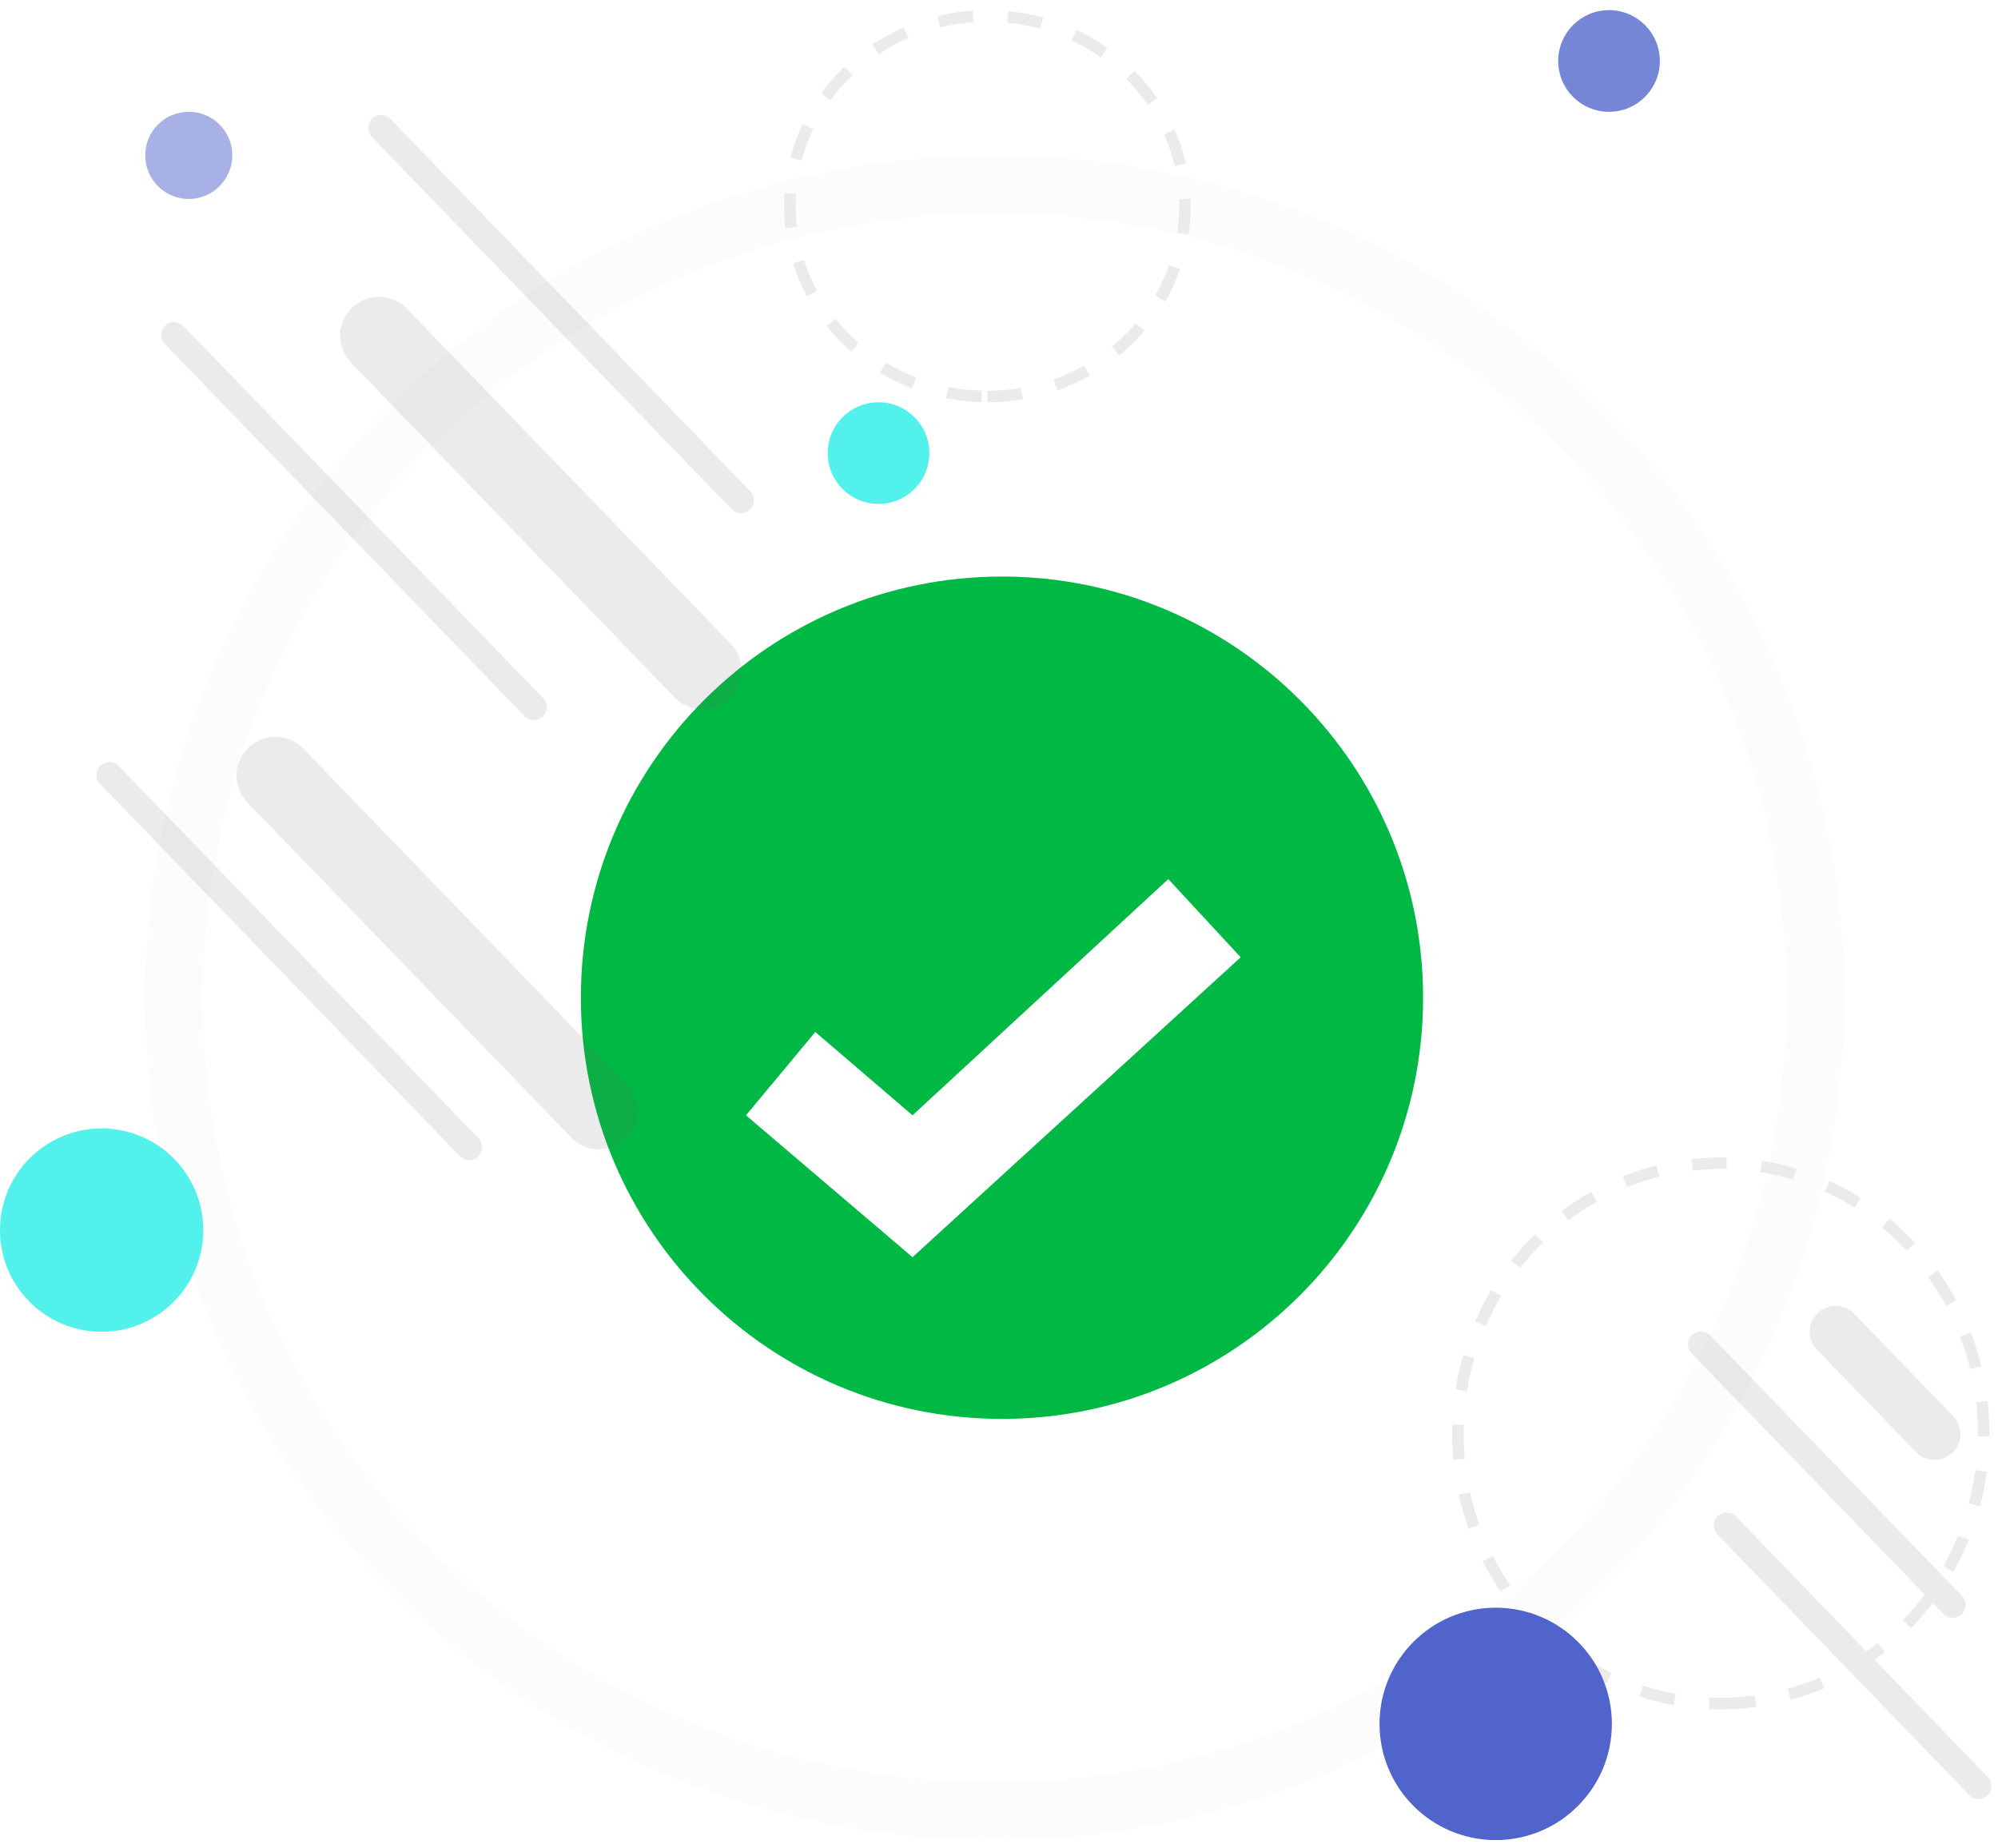 <svg width="173" height="160" viewBox="0 0 173 160" fill="none" xmlns="http://www.w3.org/2000/svg">
<g opacity="0.125">
<path opacity="0.125" d="M86.129 159.306C126.753 159.306 159.684 126.656 159.684 86.379C159.684 46.103 126.753 13.452 86.129 13.452C45.506 13.452 12.574 46.103 12.574 86.379C12.574 126.656 45.506 159.306 86.129 159.306Z" fill="white"/>
<path opacity="0.125" d="M86.129 156.806C125.372 156.806 157.184 125.275 157.184 86.379C157.184 47.483 125.372 15.952 86.129 15.952C46.887 15.952 15.074 47.483 15.074 86.379C15.074 125.275 46.887 156.806 86.129 156.806Z" stroke="#646464" stroke-width="5"/>
</g>
<path d="M86.758 122.841C106.896 122.841 123.221 106.516 123.221 86.378C123.221 66.24 106.896 49.915 86.758 49.915C66.621 49.915 50.295 66.24 50.295 86.378C50.295 106.516 66.621 122.841 86.758 122.841Z" fill="#00B944"/>
<g filter="url(#filter0_d)">
<path d="M64.592 89.558L79.012 101.84L107.426 75.876L101.158 69.106L79.012 89.557L70.594 82.344L64.592 89.558Z" fill="white"/>
</g>
<path opacity="0.132" d="M35.227 26.722C33.937 25.388 31.809 25.352 30.475 26.642C29.14 27.932 29.104 30.059 30.394 31.394L58.423 60.391C59.713 61.726 61.841 61.762 63.176 60.472C64.51 59.182 64.546 57.054 63.257 55.72L35.227 26.722Z" fill="#646464"/>
<path opacity="0.132" d="M14.3 28.198L14.299 28.199C13.855 28.629 13.843 29.338 14.273 29.783L45.417 62.003C45.847 62.447 46.556 62.459 47.001 62.029L47.001 62.029C47.446 61.599 47.458 60.89 47.028 60.445L15.884 28.225C15.454 27.781 14.745 27.768 14.3 28.198Z" fill="#646464"/>
<path opacity="0.132" d="M146.494 115.581L146.493 115.582C146.049 116.012 146.036 116.721 146.466 117.166L168.268 139.72C168.698 140.165 169.407 140.177 169.852 139.747L169.852 139.746C170.297 139.316 170.309 138.607 169.879 138.162L148.078 115.608C147.648 115.163 146.939 115.151 146.494 115.581Z" fill="#646464"/>
<path opacity="0.132" d="M148.734 131.266L148.734 131.267C148.289 131.696 148.277 132.405 148.707 132.85L170.508 155.405C170.938 155.849 171.647 155.861 172.092 155.431L172.092 155.431C172.537 155.001 172.549 154.292 172.119 153.847L150.318 131.293C149.888 130.848 149.179 130.836 148.734 131.266Z" fill="#646464"/>
<path opacity="0.132" d="M160.549 113.737C159.689 112.847 158.271 112.823 157.381 113.683C156.491 114.543 156.467 115.962 157.328 116.852L165.891 125.711C166.751 126.601 168.17 126.625 169.06 125.765C169.949 124.905 169.973 123.487 169.113 122.597L160.549 113.737Z" fill="#646464"/>
<path opacity="0.132" d="M8.698 66.289L8.697 66.29C8.253 66.72 8.241 67.429 8.67 67.874L39.815 100.093C40.245 100.538 40.954 100.55 41.398 100.12L41.399 100.12C41.844 99.69 41.856 98.981 41.426 98.536L10.282 66.316C9.852 65.871 9.143 65.859 8.698 66.289Z" fill="#646464"/>
<path opacity="0.132" d="M32.224 10.274L32.223 10.274C31.779 10.704 31.767 11.413 32.196 11.858L63.341 44.078C63.771 44.523 64.48 44.535 64.924 44.105L64.925 44.104C65.37 43.674 65.382 42.965 64.952 42.52L33.808 10.3C33.378 9.856 32.669 9.844 32.224 10.274Z" fill="#646464"/>
<path opacity="0.132" d="M26.264 64.813C24.974 63.478 22.846 63.442 21.512 64.733C20.177 66.022 20.141 68.15 21.431 69.485L49.461 98.482C50.751 99.817 52.878 99.853 54.213 98.563C55.547 97.273 55.584 95.145 54.294 93.81L26.264 64.813Z" fill="#646464"/>
<path d="M8.8 115.299C13.66 115.299 17.6 111.359 17.6 106.497C17.6 101.636 13.66 97.695 8.8 97.695C3.94 97.695 0 101.636 0 106.497C0 111.359 3.94 115.299 8.8 115.299Z" fill="#52F1EC"/>
<path d="M76.069 43.629C78.499 43.629 80.469 41.659 80.469 39.228C80.469 36.797 78.499 34.827 76.069 34.827C73.639 34.827 71.669 36.797 71.669 39.228C71.669 41.659 73.639 43.629 76.069 43.629Z" fill="#52F1EC"/>
<path opacity="0.497" d="M16.344 17.224C18.426 17.224 20.114 15.535 20.114 13.452C20.114 11.368 18.426 9.68 16.344 9.68C14.262 9.68 12.574 11.368 12.574 13.452C12.574 15.535 14.262 17.224 16.344 17.224Z" fill="#5064CC"/>
<path opacity="0.781" d="M139.32 9.68C141.751 9.68 143.721 7.71 143.721 5.279C143.721 2.848 141.751 0.878 139.32 0.878C136.889 0.878 134.919 2.848 134.919 5.279C134.919 7.71 136.889 9.68 139.32 9.68Z" fill="#5064CC"/>
<path d="M85.5 34.326C94.946 34.326 102.603 26.95 102.603 17.852C102.603 8.754 94.946 1.378 85.5 1.378C76.054 1.378 68.397 8.754 68.397 17.852C68.397 26.95 76.054 34.326 85.5 34.326Z" stroke="#EBEBEB" stroke-dasharray="3 3"/>
<path d="M148.997 147.489C161.567 147.489 171.758 137.017 171.758 124.099C171.758 111.181 161.567 100.709 148.997 100.709C136.426 100.709 126.236 111.181 126.236 124.099C126.236 137.017 136.426 147.489 148.997 147.489Z" stroke="#EBEBEB" stroke-dasharray="3 3"/>
<path d="M129.508 159.305C135.064 159.305 139.567 154.801 139.567 149.246C139.567 143.69 135.064 139.187 129.508 139.187C123.953 139.187 119.449 143.69 119.449 149.246C119.449 154.801 123.953 159.305 129.508 159.305Z" fill="#5064CC"/>
<defs>
<filter id="filter0_d" x="57.592" y="69.106" width="56.834" height="46.734" filterUnits="userSpaceOnUse" color-interpolation-filters="sRGB">
<feFlood flood-opacity="0" result="BackgroundImageFix"/>
<feColorMatrix in="SourceAlpha" type="matrix" values="0 0 0 0 0 0 0 0 0 0 0 0 0 0 0 0 0 0 127 0"/>
<feOffset dy="7"/>
<feGaussianBlur stdDeviation="3.5"/>
<feColorMatrix type="matrix" values="0 0 0 0 0 0 0 0 0 0 0 0 0 0 0 0 0 0 0.161 0"/>
<feBlend mode="normal" in2="BackgroundImageFix" result="effect1_dropShadow"/>
<feBlend mode="normal" in="SourceGraphic" in2="effect1_dropShadow" result="shape"/>
</filter>
</defs>
</svg>
